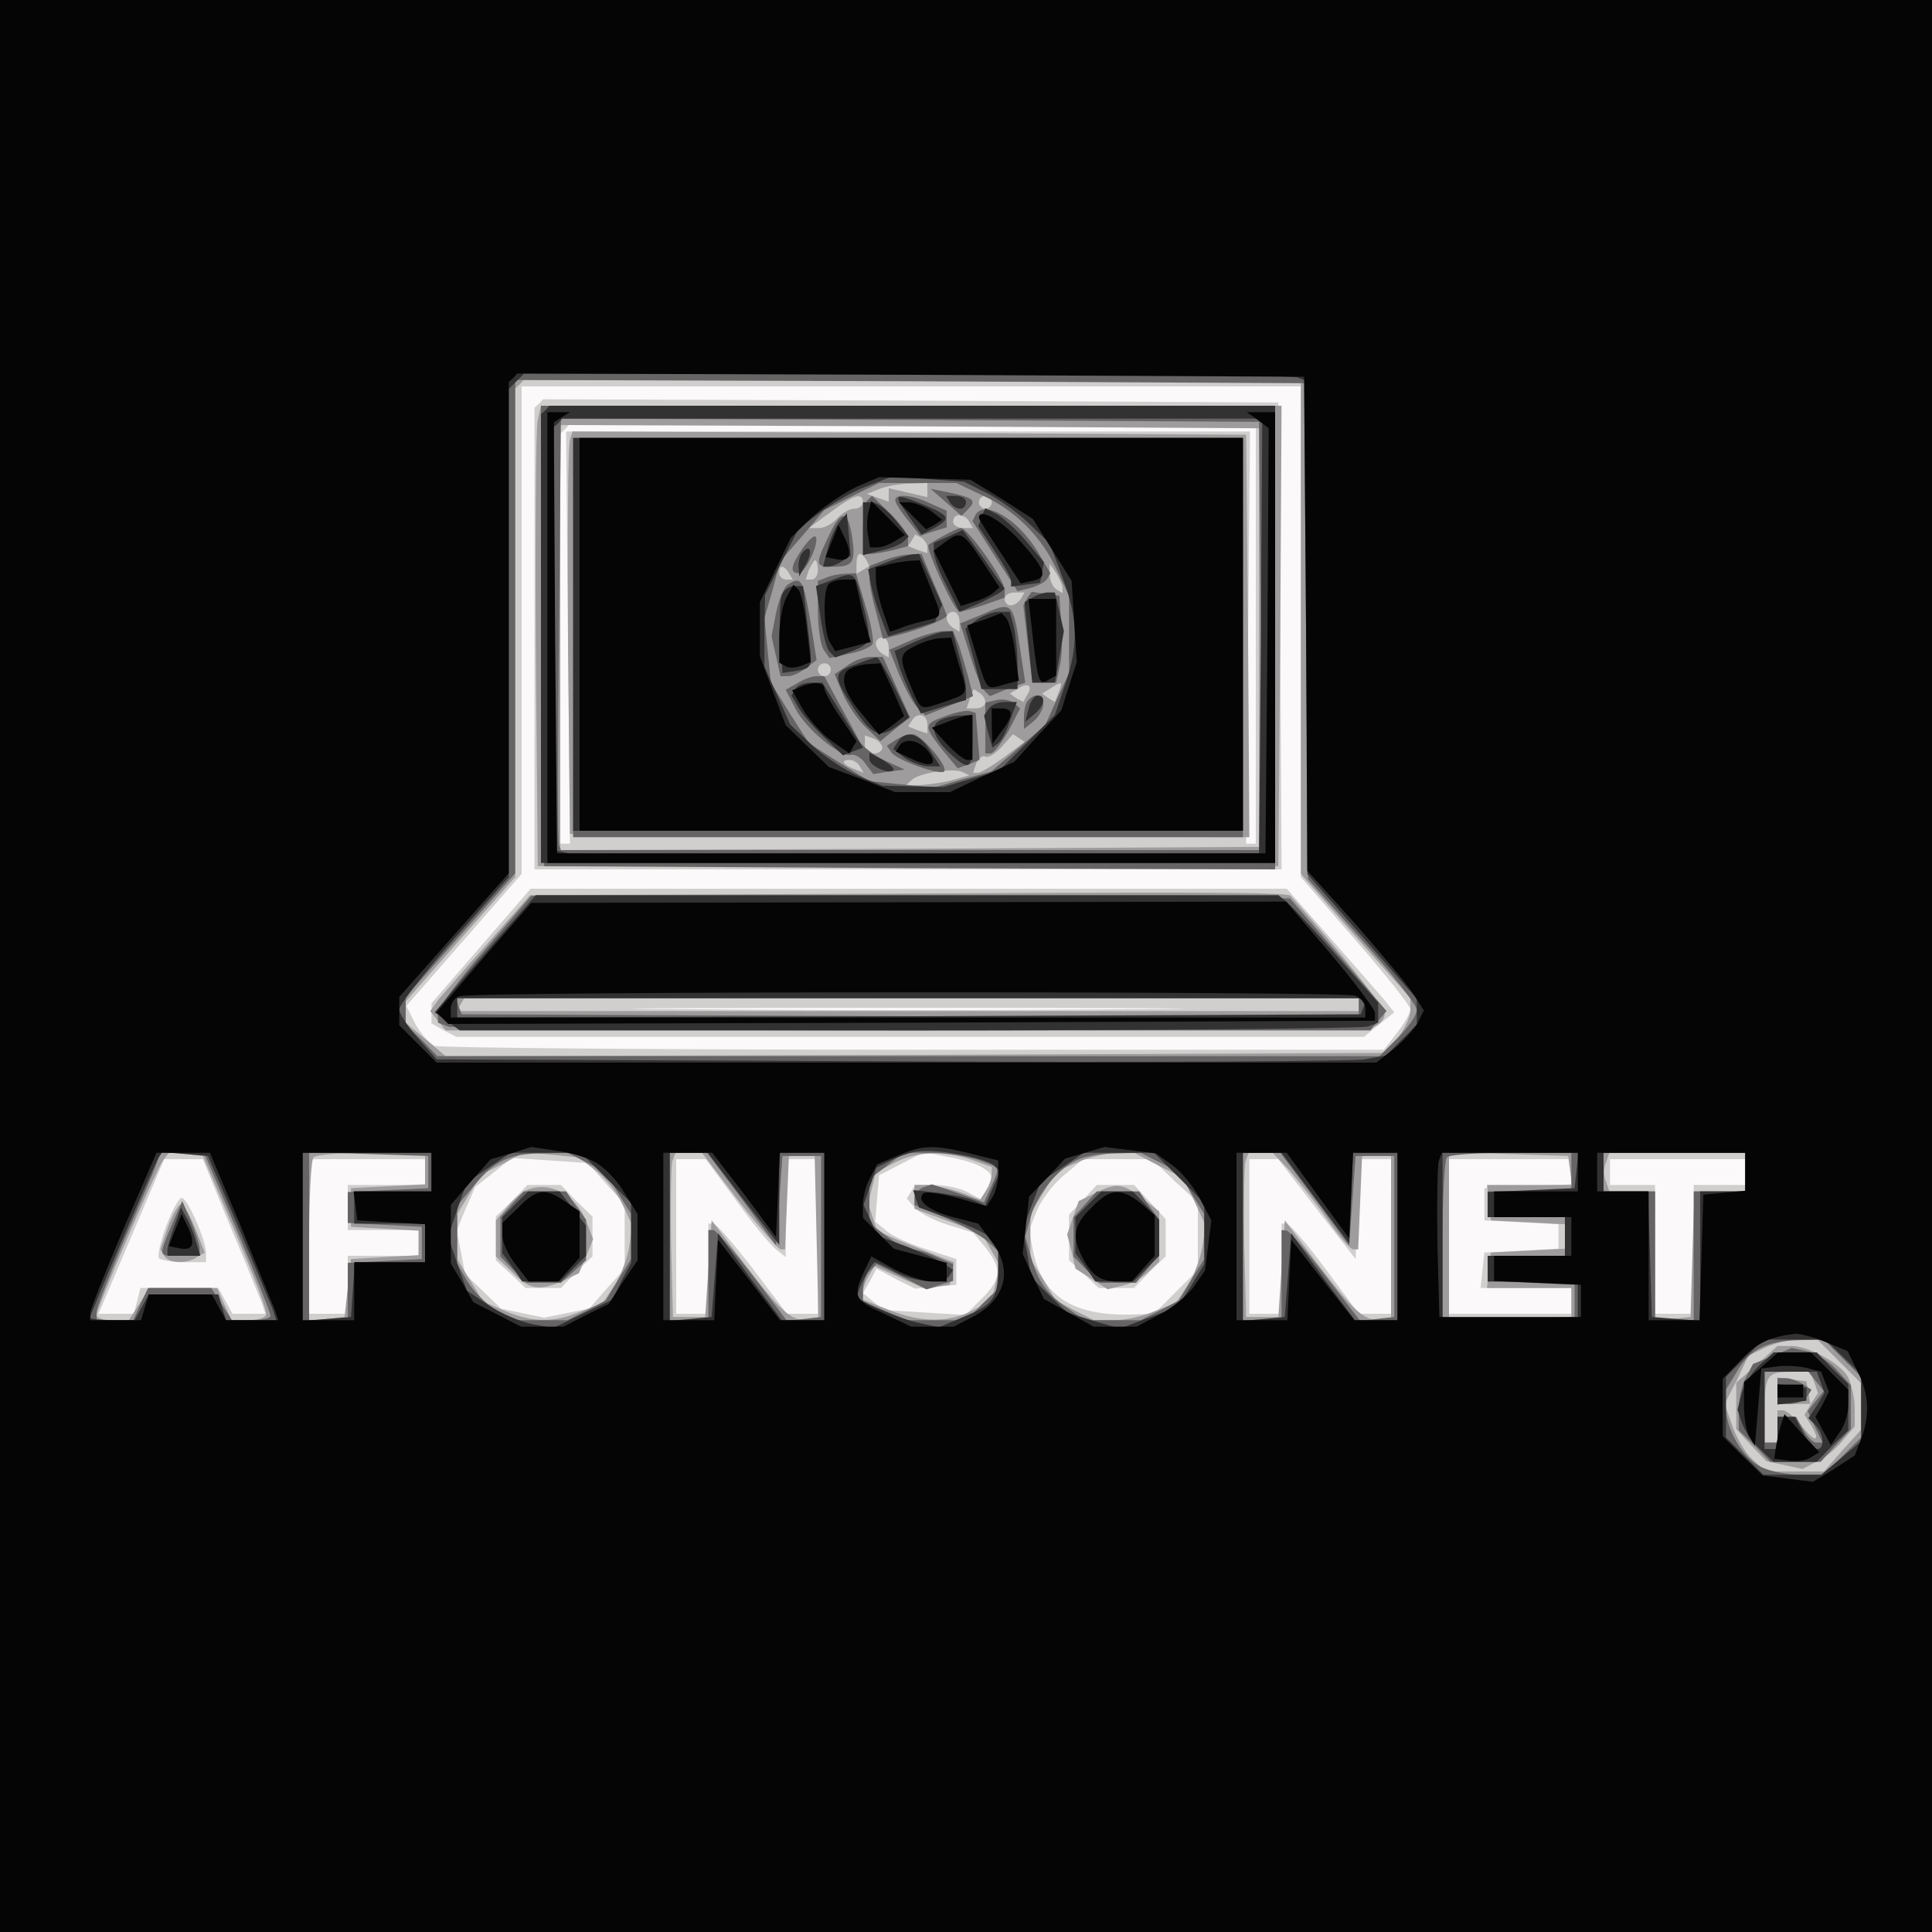 <?xml version="1.0"?><svg version="1.2" baseProfile="tiny-ps" viewBox="0 0 300 300" xmlns="http://www.w3.org/2000/svg" xmlns:xlink="http://www.w3.org/1999/xlink"><rect x="0" y="0" width="300" height="300" fill="#808080" stroke="none"/><title>AfonsoNet</title><g><g fill="#fbf9f9" transform="matrix(.1 0 0 -.1 0 300)"><path d="M0 1500V0h3000v3000H0V1500z"/></g><g fill="#d1cece" transform="matrix(.1 0 0 -.1 0 300)"><path d="M0 1500V0h3000v3000H0V1500zm2020 519v-381l85-98c47-54 85-102 85-107 0-6-9-22-21-37l-20-26h-729c-401 0-736 3-745 6-8 4-22 19-30 34l-14 28 89 102 90 103v757h1210v-381zm-498-830c20-11 22-18 9-38l-8-13-21 11c-11 6-34 11-51 11h-30l-6-10-7-11 12-14c7-8 30-20 52-27l39-12 20-24c25-33 24-48-7-79l-25-25-64 4-63 4-16 13-16 13 11 19 10 19 30-16 30-15 32 3 32 3v40l-46 15c-26 8-54 21-63 29l-17 14 3 36 3 36 35 18 35 18 35-7c19-3 43-10 52-15zm-1165-92c24-56 45-110 49-119l6-18h-51l-11 20-11 20H218l-5-20-5-20h-55l51 120 51 120h60l42-103zm303 83v-20H540v-70h110v-40H540v-90h-60v240h180v-20zm281-18 29-32v-100l-28-31-27-31-35-7-35-7-34 7-33 7-28 27-28 27-6 33-7 34 14 34 15 34 28 22 29 23 59-4 59-4 28-32zm202-26c25-35 53-69 62-76l15-12v152h50V960h-48l-53 70c-30 39-57 70-61 70h-8V960h-50v240h46l47-64zm681 30 36-33v-105l-34-34-34-34-28-1c-96-4-146 27-160 99l-6 32 12 30c7 17 26 42 42 55l30 25h107l35-34zm221-44 60-77 3 78 3 77h49V960h-50l-52 70c-29 39-56 70-60 70h-8V960h-50v240h45l60-78zm395 58v-19l-67-3-68-3v-50l58-3 57-3v-38l-57-3-58-3-3-27-3-28h141v-40h-190v240h190v-20zm270 0v-20h-80V960h-60v200h-70v40h210v-20zM837 2373l-7-6v-717h1160l-2 363-3 362-571 3-571 2-6-7zm1113-358v-325h-15l3 320 3 320H879l3-320 3-320h-15v637l7 6 6 7h1067v-325zM747 1531l-77-89v-31l19-11 20-10h1409l23 19 24 19-15 19c-9 10-46 53-84 96l-68 77H824l-77-89zm1010-98c-191-2-503-2-695 0-191 1-34 2 348 2s539-1 347-2zM258 1096c-9-24-14-47-11-50 4-3 21-6 40-6h33v14c0 20-29 86-38 86-4 0-15-20-24-44zm537 39-25-24v-68l23-21 23-22h55l24 25 25 24v62l-25 24-24 25h-52l-24-25zm887 2-22-23v-71l23-21 23-22h55l24 25 25 24v58l-25 27-24 26h-58l-21-23z"/></g><g fill="#9e9c9c" transform="matrix(.1 0 0 -.1 0 300)"><path d="M0 1500V0h3000v3000H0V1500zm2020 527v-384l85-97 85-96v-19c0-10-9-29-19-42l-19-24-730-3-730-2-31 26-31 26v33l85 97 85 96v759l7 6 6 7h1207v-383zM366 1085c28-66 50-123 47-127-2-5-15-8-29-8h-24l-12 25-11 25H232l-16-25-16-25h-25c-14 0-25 3-25 8 0 11 92 225 103 240l10 13 26-3 26-3 51-120zm294 100v-24l-57-3-58-3v-60l53-3 52-3v-38l-52-3-53-3-5-45-5-45-27-3-28-3v124c0 68 3 127 7 130 3 4 44 7 90 7h83v-25zm263-1c15-11 34-34 43-53l16-34-5-33c-3-18-13-45-23-60l-18-27-33-13c-42-18-75-18-118 0l-35 15-20 33-20 33v70l19 31 18 30 34 17 34 18 41-4 42-4 25-19zm224-49c32-41 61-74 65-75h7l3 73 3 72h40l3-127 3-128h-19c-25 0-41 15-98 90l-49 65-5-75-5-75h-50l-3 114c-1 63 0 121 2 128l5 13h41l57-75zm362 64 31-11v-11c0-7-4-18-9-26l-9-14-32 12c-18 6-41 11-51 11h-19v-37l52-19 52-19 15-26 14-25-7-27-6-27-30-15c-37-19-79-19-130 1l-40 16v12c0 6 4 17 9 25l9 15 40-18 40-18 18 4 19 3 3 18 3 17-28 11c-15 6-42 17-60 24l-31 14-7 21-7 21 6 24 6 24 28 15c33 18 78 20 121 5zm290-9 38-19 18-37 17-37-5-33c-3-18-13-45-23-60l-18-27-33-13c-18-8-46-14-63-14h-31l-30 15-30 16-19 32-20 32v70l20 33 20 33 33 14c17 8 45 14 60 15h28l38-20zm203-7c13-16 40-49 58-75 18-27 37-48 41-48h8l3 73 3 72 23 3 22 3V950h-18c-25 0-41 15-98 90l-49 65-5-75-5-75h-50l-3 114c-1 63 0 121 2 128l5 13h37l26-27zm436 0 3-23h-132l3-27 3-28 58-3 57-3v-38l-57-3-58-3-3-27-3-28h131v-50h-190v261l93-3 92-3 3-22zm272-3v-30h-79l-3-97-3-98-27-3-28-3v201h-71l-5 15c-4 8-4 22 0 30l5 15h211v-30zm146-294 34-34v-72l-29-32-29-33h-90l-21 19c-11 10-25 34-31 52l-12 34 19 37 18 38 25 12c14 7 38 13 54 13h28l34-34zM835 2348c-3-13-4-174-3-358l3-335h1150l3 358 2 357H840l-5-22zm1120-338v-325l-542-3-543-2v660l543-2 542-3v-325zM885 2317c-3-7-4-147-3-312l3-300 528-3 527-2-2 312-3 313-523 3-523 2-4-13zm555-78v-11l-30 7-30 7v-21l-17 6-17 6 20 8c10 4 31 8 47 8l27 1v-11zm-100-19c0-5-6-10-14-10-7 0-19-7-26-15s-20-15-28-15h-16l34 25c36 27 50 31 50 15zm200 0c0-5-4-10-10-10-5 0-10 5-10 10 0 6 5 10 10 10 6 0 10-4 10-10zm-35-30 6-10h-15c-9 0-16 5-16 10 0 6 4 10 9 10 6 0 13-4 16-10zm-65-40v-9l-15 5-15 6 6 9 5 9 10-5c5-4 9-10 9-15zm-95-19 5-10-10-6-10-6v15c0 18 6 21 15 7zm-75-16c0-8-4-15-10-15h-9l5 15c4 8 8 15 10 15s4-7 4-15zm-45-5 6-10h-10c-6 0-11 5-11 10 0 6 2 10 4 10 3 0 8-4 11-10zm425-23v-8l-10 6c-5 3-10 14-10 23v17l10-15c5-8 10-19 10-23zm-65-17c-3-5-10-10-16-10-5 0-9 5-9 10 0 6 7 10 16 10h15l-6-10zm-95-36v-15l-10 6c-5 3-10 10-10 16 0 5 5 9 10 9 6 0 10-7 10-16zm-110-40v-15l-10 6c-5 3-10 10-10 16 0 5 5 9 10 9 6 0 10-7 10-16zm-90-34c0-5-4-10-10-10-5 0-10 5-10 10 0 6 5 10 10 10 6 0 10-4 10-10zm305-39-6-11-11 6-10 7 13 8c16 10 23 4 14-10zm49 4-6-15-10 6-10 7 13 8c19 12 19 11 13-6zm-114-16c0-5-7-9-15-9h-14l5 15 6 15 9-6c5-3 9-9 9-15zm-90-34v-14l-15 5-15 6 6 9c8 14 24 10 24-6zm-70-36c0-5-6-9-13-9h-14v28l14-5c7-3 13-9 13-14zm189-15c-18-13-36-24-41-24h-7l5 15c4 8 10 13 14 10 4-2 15 4 25 15l18 20 9-6 9-6-32-24zm-224-14 6-10-15 6c-18 7-21 14-7 14 6 0 13-4 16-10zm145-21c-14-4-36-7-49-8l-25-1 10 9c11 11 65 19 79 12l10-5-25-7zm-176-177-481-2-64-73c-35-39-70-80-78-89l-13-18 12-15 12-15h713c393 0 720 3 729 6s16 12 16 19c0 11-72 101-146 184-5 6-162 6-700 3zm806-172v-10H709l6 10 6 10h1389v-10zM261 1095l-12-35 6-10c7-12 35-13 51-2l12 7-15 38c-8 20-18 37-22 37s-13-16-20-35zm559 58c-8-3-23-15-32-27l-18-21v-56l25-24c27-28 42-30 79-14l25 12 11 26 11 27-10 26c-16 42-55 64-91 51zm880-6-25-12-9-26-9-26 7-26 6-27 25-16 25-16 24 6c14 3 32 13 40 22l16 15v78l-26 20c-31 24-40 25-74 8zm1028-266-32-28v-72l23-25 24-25 28-6 28-6 23 12c13 6 31 21 40 33l18 21v28c0 16-5 37-10 48-12 22-61 49-89 49h-21l-32-29zm89-27 6-17-11-17-10-17 9-14c17-27 9-31-12-5-11 14-25 26-30 26h-9v-50h-20v48c0 57 4 62 42 62h29l6-16zm-57-13v-21h51l-3 18-3 17-23 3-22 3v-20z"/></g><g fill="#666464" transform="matrix(.1 0 0 -.1 0 300)"><path d="M0 1500V0h3000v3000H0V1500zm2028 520 3-385 84-95c47-52 85-101 85-108 0-8-13-27-29-43l-29-29H679l-24 25-25 24v43l85 96 85 96v766l613-2 612-3 3-385zM369 1087c28-67 51-126 51-130s-13-7-30-7h-30l-16 25-16 25h-98l-12-25-11-25h-57v13c0 7 20 57 43 112 24 55 47 108 50 118l6 17h68l52-123zm296 93v-25l-62-3-63-3v-48l58-3 57-3v-50l-57-3-58-3v-89h-60v261l93-3 92-3v-25zm246 15 30-16 19-32 20-32v-70l-20-32-19-32-30-16-30-15h-83l-28 16c-15 9-35 29-44 44l-16 28v90l27 32c31 38 55 49 106 49l38 1 30-15zm241-57 53-72 5 69 5 70h60V955l-26-3-27-3-53 70c-30 39-57 70-61 71h-8V950h-60v260h58l54-72zm367 61c36-13 34-10 20-42l-11-24-40 14-41 14-14-5c-7-3-13-10-13-16v-11l48-20c26-11 55-28 65-36l17-16v-58l-25-24-24-25h-92l-34 14-35 15v18c0 11 5 24 10 29l11 11 39-19 39-20 21 7 20 6v26l-25 11c-14 7-32 12-39 12s-25 9-40 21l-26 20v68l26 20 27 21h42c23 0 56-5 74-11zm282-4 30-16 19-32 20-32v-70l-20-32-19-32-30-16-30-15h-87l-24 17c-34 23-48 42-59 81l-9 32 9 32c10 35 44 76 74 88 11 5 37 9 58 9l38 1 30-15zm241-57 53-72 5 69 5 70h60V955l-27-3-26-3-54 70c-29 38-56 70-60 70l-8 1V950h-60v260h58l54-72zm398 42v-30h-130v-40h120v-60h-120v-39l68-3 67-3v-50l-102-3-103-3v124c0 68 3 127 7 130 3 4 48 7 100 7h93v-30zm270 0v-30h-80V950h-60v200h-80v60h220v-30zm151-289 29-29v-94l-29-29-29-29h-36c-19 0-46 5-59 11-30 13-57 59-57 94v27l17 28c20 35 47 48 96 49l39 1 29-29zM842 2013l3-358 568-3 567-2v720H840l2-357zm1116 0 2-333H871l-3 8c-2 4-2 154 0 335l3 327 542-2 542-3 3-332zm-1068-3v-310h1040v620H890v-310zm635 221c51-23 93-65 116-116l19-40v-120l-19-41-18-40-42-36-42-36-44-12-45-13-50 5-50 5-47 29-47 30-30 47-29 47-5 50-5 50 13 45 12 44 34 39 34 40 42 21 43 21h120l40-19zm-56-11 24-21 10 10c14 14 9 18-28 26l-30 6 24-21zm-122 3c-4-3-7-24-7-45v-38h13c6 0 22 3 35 6l22 6v12c0 7-13 24-28 39l-28 27-7-7zm43 0c1-5 9-18 20-31l19-24 21 7 20 6v26l-25 11c-29 14-55 16-55 5zm125-22-5-10 35-55 35-54 20 5c11 3 23 9 26 14l5 9-20 34c-31 50-81 80-96 57zm-229-35c-21-44-20-46 8-46 31 0 35 7 29 48-7 41-17 41-37-2zm179 2c-11-6-21-12-23-14-6-4 40-104 48-104 4 0 21 5 39 11l31 11v12c0 16-57 96-68 96-4 0-16-6-27-12zm-219-20c-18-26-20-38-6-38 11 0 34 50 26 57-2 2-11-6-20-19zm127-18-23-9v-18c0-10 5-35 11-56l10-39 24 6c35 9 75 25 75 30 0 2-9 25-20 50l-19 46-18-1c-10 0-28-4-40-9zm-90-27-13-5v-46c0-26 4-53 9-61l9-13 31 7c17 3 33 10 36 15 2 4-2 31-11 59l-15 51-17-1c-9 0-23-3-29-6zm-60-11c-6-4-14-24-18-44l-7-36 7-31 7-31h12c7 0 19 6 28 13l16 12-10 63c-11 63-14 68-35 54zm372-21-6-11 7-60 7-60h37l5 23c4 13 5 43 3 68l-3 44-22 3-21 3-7-10zm-72-26-32-13 15-48c8-27 18-52 23-57l8-8 27 11 28 10-7 46c-12 81-12 81-62 59zm-110-40-32-14 15-38c9-21 21-44 28-51l13-13 37 15 37 15-7 28c-4 15-11 38-15 51l-9 22h-17c-10-1-33-7-50-15zm-98-39-19-13 13-31c7-16 23-40 35-51l23-22 23 19 23 18-21 47-21 47h-19c-10 0-27-6-37-14zm-77-27-18-10 15-29c16-32 71-77 87-72 6 1 16-5 22-14l12-16 25 4 24 3-31 14c-17 8-35 22-40 31-5 10-19 36-32 59l-22 41h-13c-6 0-20-5-29-11zm310-26-18-4v-79h8c5 0 17 16 28 35l18 35-9 8c-6 5-18 7-27 5zm49 0c-4-3-7-15-7-26v-19l15 12c8 7 15 19 15 26 0 15-12 19-23 7zm-129-25c-34-12-34-15-5-52l24-29 17 6 17 7-3 37-3 36-10 3c-5 1-22-2-37-8zm-77-37-14-9 7-10c7-12 75-36 82-30 7 8-36 58-49 58-7 0-18-4-26-9zm-638-326c-40-46-73-90-73-98v-15l16-6c9-3 334-6 724-6h708l12 15 13 15-75 88-75 87-589 2-589 2-72-84zm1357-90v-15l-697 2-696 3-5 13-4 12h1402v-15zM266 1096c-20-49-21-46 14-46h30v13c-1 6-7 26-14 42l-13 30-17-39zm529 34-18-20v-61l20-21 21-20h53l19 17 20 18v63l-16 22-15 22h-66l-18-20zm890 0-18-20v-61l20-21 21-20h56l18 22 18 22v54l-16 22-15 22h-66l-18-20zm1067-236-30-12-11-21c-6-11-11-34-11-51v-31l25-24 24-25h78l23 25 24 26v68l-23 25c-12 13-33 26-46 28l-23 5-30-13zm68-39 12-15-12-15-13-16 11-24 12-25h-10c-5 0-14 9-20 20l-11 20h-29v-40h-20v110h68l12-15zm-60-15v-20h19c11 0 23 5 27 11l7 11-14 9c-8 5-20 9-26 9h-13v-20z"/></g><g fill="#333232" transform="matrix(.1 0 0 -.1 0 300)"><path d="M0 1500V0h3000v3000H0V1500zm2014 914 16-6v-765l85-97 85-97v-40l-24-24-24-24-33-6c-19-3-350-5-737-3l-704 3-29 33c-16 18-29 38-29 45 0 6 38 56 85 109l85 96v758l12 12 12 12h592c326 0 599-3 608-6zm-470-1224 9-9-12-27-11-26-18 8c-9 4-34 9-56 12l-38 4 4-13 5-14 47-17c26-9 54-22 62-28l14-12v-37c0-47-8-57-54-76l-38-16-32 7c-25 5-82 29-94 39-5 4 21 55 27 55 3-1 17-7 31-15 28-16 76-20 84-6l6 9-13 9c-6 5-33 17-58 27l-46 17-11 24-11 24 10 29 10 29 22 11c12 6 31 13 42 14 27 5 107-10 119-22zm-1174-95c25-60 49-118 53-127l6-18h-78l-6 20-6 20H231l-11-20-11-20h-34c-19 0-35 2-35 4 0 6 98 235 106 248l6 9 36-3 35-3 47-110zm300 85v-30H550v-50h110v-60H551l-3-42-3-43-37-3-38-3v261h200v-30zm271-9 39-39v-93l-15-28-14-29-46-22-46-22-33 6c-19 4-49 17-67 29l-34 23-15 42-14 42 14 42 15 42 34 23 34 23h109l39-39zm213-33 56-71v143h70V950h-66l-50 67-49 68-5-65-5-65-32-3-33-3v261h59l55-72zm677 33 39-39v-95l-20-33-21-33-45-17-45-17-41 12-41 13-28 27-28 28-6 37-7 37 14 37 14 37 33 22 34 23h109l39-39zm211-31 53-71 3 71 3 70h69V950h-66l-50 67-49 68-5-65-5-65-32-3-33-3v261h60l52-70zm406 43-3-28-67-3-68-3v-39h120v-60h-120v-40h140v-60h-210v260h211l-3-27zm262-3v-30h-70V949l-37 3-38 3-3 98-3 97h-69v60h220v-30zm152-287 28-27V762l-31-26-31-26h-90l-29 29-29 29v94l29 29 29 29h96l28-27zM847 2363l-7-6v-697h1140v710H853l-6-7zm1111-350-3-338-525-3c-289-1-535 0-547 3l-23 5v657l7 6 6 7h1087l-2-337zm-1068 2v-305h1040v610H890v-305zm641 220c19-9 49-31 67-48l32-31 20-53c24-65 25-104 4-166l-16-47-43-43-43-43-43-13-44-13-47 1-48 1-37 15c-21 9-53 30-72 48l-34 32-20 45-20 45v56l1 55 26 52 26 51 33 25c19 14 51 33 73 41l39 15 56-4 56-4 34-17zm-121-35 21-30 20 10c26 15 24 19-16 36-47 19-49 18-25-16zm65 20c3-5 10-10 16-10 5 0 9 5 9 10 0 6-7 10-16 10h-15l6-10zm-135-41v-41l28 7c15 3 31 10 35 14l8 8-21 26c-12 15-28 27-36 27h-14v-41zm184 18-5-14 25-38c14-21 26-42 26-47v-9l22 3 23 3 3 16 3 16-27 32c-14 17-35 36-45 42l-19 10-6-14zm-221-8c-6-8-14-26-18-42l-7-27h8c5 0 15 4 22 9l13 8-3 33-3 33-12-14zm170-22-23-10v-14c0-8 9-32 20-53l20-40 28 12c15 7 30 15 35 18l7 6-32 46-33 45-22-10zm-226-24c-4-3-7-13-7-22l1-16 10 18c11 19 8 33-4 20zm130-16-29-11 5-26c3-14 10-37 16-52l10-26 37 11 36 11 5 14 6 13-18 40-18 39-11-1c-6-1-24-6-39-12zm-86-28-24-9 7-47c3-26 10-51 14-55l9-9 26 10c31 12 31 15 16 77-12 47-12 47-48 33zm-77-23c-3-7-4-38-2-67l3-54 20 3c28 5 27 3 19 71l-7 61h-14c-7 0-16-6-19-14zm389-4-12-7 6-63 6-62h35l7 40 7 40-7 30-7 30h-11c-7 0-17-4-24-8zm-87-35-17-13 13-47 12-47h56v38c0 20-3 47-6 60l-6 22h-17c-10 0-25-6-35-13zm-94-33-33-15 7-22c3-12 13-34 20-49l14-26 35 11 35 10v16c0 9-5 33-11 54l-10 37-12-1c-7 0-27-7-45-15zm-94-36c-35-12-35-18-2-68 29-43 40-47 68-27l18 13-23 47c-13 26-25 47-28 46-4 0-18-5-33-11zm-93-38-6-10 10-17c5-10 23-31 40-47l30-29 15 6 16 6-32 51-31 50h-18c-10 0-21-4-24-10zm362-31-5-20 14 12c16 13 19 29 5 29-5 0-11-9-14-21zm-62 0-7-10 6-25 7-25 8 6c5 3 14 18 19 35l11 30h-19c-10 0-22-5-25-11zm-72-16c-20-7-15-27 10-51 32-30 37-28 37 18v40l-17-1c-10 0-24-3-30-6zm-69-35-7-11 18-14c11-7 27-13 37-13h18l-16 25c-17 27-38 32-50 13zm-44-27c0-10 30-24 37-17 3 2-5 9-16 16l-21 11v-10zm-581-283c-35-40-70-81-78-91l-16-19 20-14 19-14h697c384 0 704 3 713 6l16 6v31l-67 76c-37 42-72 79-78 83l-10 8H832l-63-72zm1349-100-5-13-701-3-702-2v30h1412l-4-12zM271 1097c-6-16-11-33-11-38v-9h51l-7 23c-3 12-10 29-15 37l-8 15-10-28zm529 33-20-20v-56l16-22 15-22h59l20 20 20 20v47l-21 27-20 26h-49l-20-20zm890 0-20-20v-56l16-22 15-22h59l20 20 20 20v56l-20 22-21 22h-49l-20-20zm1042-250c-12-11-24-31-28-45l-6-24 7-21c4-11 16-30 28-40l21-20h67l24 25 25 24v72l-25 24-24 25h-67l-22-20zm95-26 6-17-12-20-13-19 11-11c13-13 15-37 3-37-5 0-15 11-22 25l-13 25h-27v-50h-20v120h81l6-16zm-67-19v-16l23 3 22 3v20l-22 3-23 3v-16z"/></g><g fill="#050505" transform="matrix(.1 0 0 -.1 0 300)"><path d="M0 1500V0h3000v3000H0V1500zm2028 532 2-384 75-83c40-46 81-95 90-109l16-25-10-20c-6-10-23-29-37-40l-27-21H678l-29 29-29 29v44l85 96 85 96v763l7 6 6 7 611-2 611-3 3-383zM928 1193c13-8 32-28 42-46l20-32v-72l-23-34-22-34-35-17-35-18h-66l-37 19-37 19-17 30-18 30v91l31 36 31 35 32 9 31 10 40-6c22-3 50-11 63-20zm578 16 44-11v-22c0-11-4-27-9-35l-9-14-46 13c-26 7-49 10-52 7-12-11 8-27 46-37l39-10 20-27c35-44 23-91-29-118l-29-15h-66l-42 20c-46 21-49 26-32 64l12 25 36-20c19-10 46-19 58-19h23v29l-41 11-41 11-24 24-24 24v21c0 12 5 30 11 41l11 21 31 13c39 17 56 18 113 4zm314-18c14-10 33-33 43-52l18-34-5-39-5-39-18-26c-11-14-35-34-54-43l-34-18h-67l-39 22-38 21-17 35-16 35 5 44 5 45 28 29 28 30 31 9 30 9 40-5 40-5 25-18zm-1447-93c25-62 49-121 53-130l6-18h-81l-11 20-11 20h-98l-6-20-6-20h-79v10c0 6 23 64 51 130l52 120h83l47-112zm297 82v-30H549l3-22 3-23 53-3 52-3v-59H550v-90h-80v260h200v-30zm486-35 49-66 3 66 3 65h69V950h-69l-48 63-48 62-3-62-3-63h-79v260h76l50-65zm890-1 49-67 3 67 3 66h69V950h-67l-49 62-49 63-3-63-3-62h-79v260h78l48-66zm404 36v-30h-130v-40h120v-60h-120v-39l68-3 67-3v-50h-220l-3 114c-1 63 0 121 2 128l5 13h211v-30zm260 1v-30l-32-3-33-3-3-97-3-98h-79v200h-80v60h230v-29zm125-265 34-14 15-31c18-34 20-69 6-105l-10-26-32-21-33-20-39 5-39 5-31 30-31 31v89l29 30c26 27 44 35 84 40 7 0 28-5 47-13zM850 2010v-350h1130v700h-44l17-12 17-13-2-330-3-330H865l-3 334-2 335 12 8 13 8h-35v-350zm50 5v-305h1030v610H900v-305zm656 210 48-31 30-48 30-48 4-63 4-63-12-37-12-38-37-40-36-40-50-23-50-24h-85l-52 20-51 19-34 33-33 32-20 53-20 54v84l24 50 24 50 33 32c19 17 50 38 69 47l35 15 71-2 71-2 49-30zm-208-22c-2-10-2-26 0-35l3-18h12c7 0 19 5 27 10l15 9-26 27-26 26-5-19zm69-4 21-21 13 7 12 8-18 14c-11 7-26 13-34 13h-15l21-21zm103-3c0-2 15-26 33-53l32-49 18 4c25 5 21 17-19 62-30 33-64 52-64 36zm-228-36-10-25 15-3c22-5 27 5 16 30l-11 23-10-25zm175-2-17-13 21-43 21-43 22 7c11 3 25 10 29 14l9 8-27 41c-30 45-33 47-58 29zm-89-35-18-4v-18c0-10 5-32 11-50l11-32 15 5c8 4 26 9 39 12 29 7 28 4 8 54l-16 40-17-1c-9-1-24-3-33-6zm-91-30c-10-9-8-75 2-91l8-13 27 7 28 7-6 21c-4 11-9 33-12 49l-6 27h-18c-9 0-20-3-23-7zm-66-21c-6-11-11-39-11-61v-40l9-5c5-4 16-3 25 0l15 6-6 51c-3 29-9 56-13 61l-8 8-11-20zm383-64c8-69 10-73 25-63l11 6v119h-43l7-62zm-75 30-27-9 14-46c17-56 15-54 43-46l23 6-6 46c-3 25-10 48-14 52l-7 7-26-10zm-106-40c-27-13-28-18-9-63 17-40 13-38 55-24 36 13 35 10 19 60l-11 39-16-1c-9 0-26-5-38-11zm-100-35c-21-8-15-37 15-71l27-33 20 14 19 15-18 41-19 41-16-1c-9 0-22-3-28-6zm-81-30-12-5 17-30c10-16 30-39 45-49l27-19 5 9 6 10-25 37c-14 20-25 41-25 45 0 10-17 11-38 2zm298-60 1-28 14 19c19 25 19 36 0 36h-15v-27zm-69 6-24-9 23-25c13-14 27-25 32-25h8v70l-7-1c-5 0-19-5-32-10zm-75-38-5-8 26-12c30-14 41-8 23 14-14 16-36 20-44 6zm-645-328-73-85 9-9 9-9 720 2 719 3v12c0 6-31 47-69 92l-69 81-586-1-586-1-74-85zm1353-59c9-3 16-12 16-20v-14H700v14c0 8 6 17 13 19 18 8 1372 8 1391 1zM805 1125l-25-24v-19c0-11 9-31 21-46l20-26h46l16 18 17 19v72l-22 15c-31 22-45 20-73-9zm890 0c-28-27-31-45-14-78 15-28 28-37 55-37h21l18 20 18 20v63l-22 19c-31 24-47 23-76-7zm-1423-35-10-25 15-3c22-5 27 5 16 30l-11 23-10-25zm2463-213-27-23v-36c0-20 4-43 9-50l8-13 5 60 5 60 24 3c12 2 33 1 46-2l23-6 6-16 6-15-10-20-11-19 12-22 12-22 13 19c8 10 14 30 14 43v24l-29 29-29 29h-51l-26-23zm25-37v-10h40v20h-40v-10zm6-51c-3-8-6-23-8-34l-3-20 22-3c12-2 28 0 35 5l13 8-27 29-27 30-5-15z"/></g></g></svg>